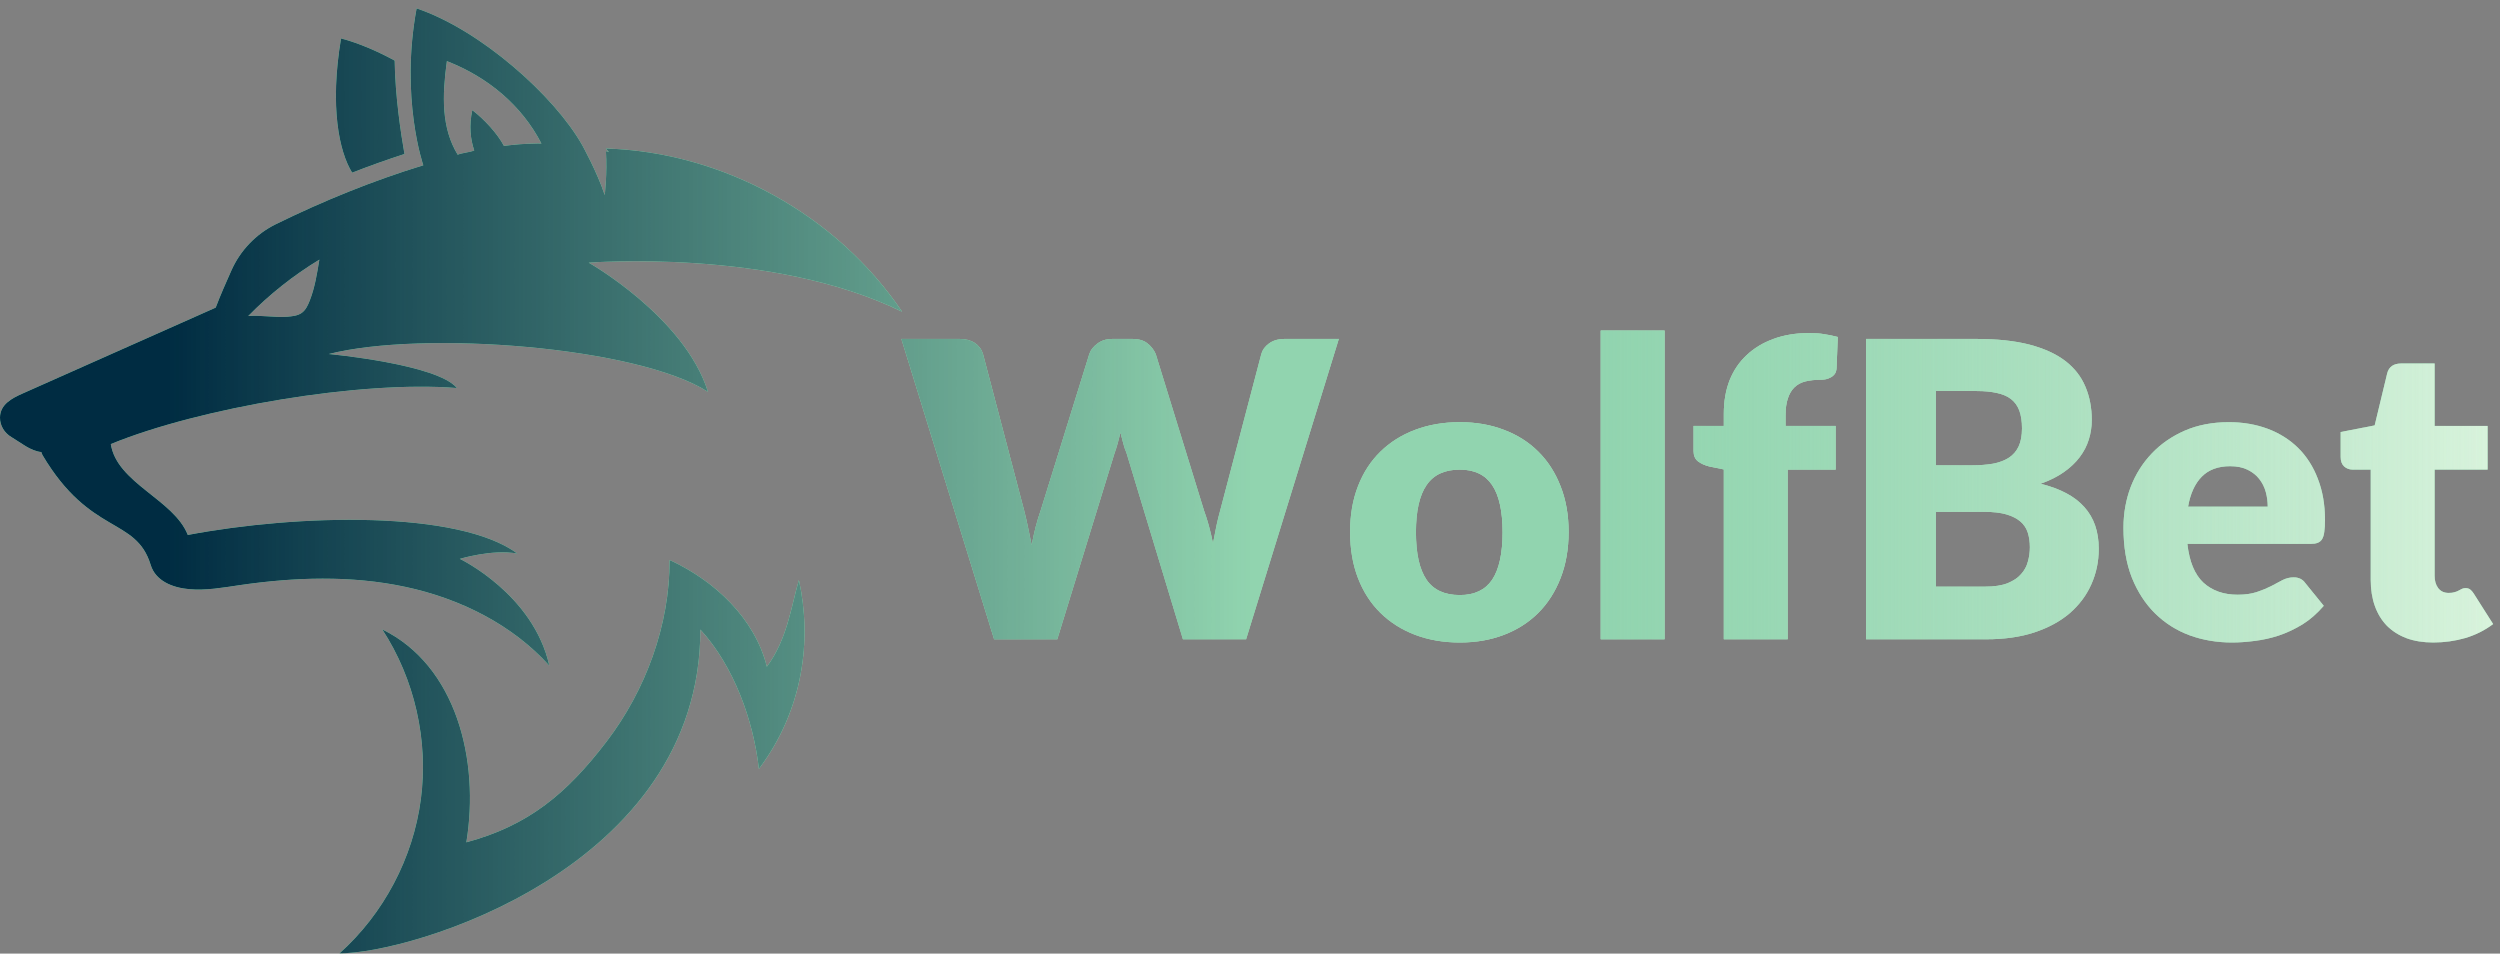 <svg width="291" height="111" viewBox="0 0 291 111" fill="none" xmlns="http://www.w3.org/2000/svg">
<rect x="0" y="0" width="291" height="111" fill="#808080" stroke="none"/>
<path d="M47.078 17.922C45.057 18.579 43.031 19.303 40.99 20.094C39.5 17.688 38.354 12.506 39.698 4.475C41.719 5.011 43.844 5.917 45.938 7.053C45.995 11.188 46.667 15.574 47.078 17.922Z" fill="#91D4AF"/>
<path d="M47.078 17.922C45.057 18.579 43.031 19.303 40.99 20.094C39.5 17.688 38.354 12.506 39.698 4.475C41.719 5.011 43.844 5.917 45.938 7.053C45.995 11.188 46.667 15.574 47.078 17.922Z" fill="url(#paint0_linear_1007_12147)"/>
<path d="M47.078 17.922C45.057 18.579 43.031 19.303 40.99 20.094C39.5 17.688 38.354 12.506 39.698 4.475C41.719 5.011 43.844 5.917 45.938 7.053C45.995 11.188 46.667 15.574 47.078 17.922Z" fill="url(#paint1_linear_1007_12147)"/>
<path d="M47.078 17.922C45.057 18.579 43.031 19.303 40.99 20.094C39.5 17.688 38.354 12.506 39.698 4.475C41.719 5.011 43.844 5.917 45.938 7.053C45.995 11.188 46.667 15.574 47.078 17.922Z" fill="url(#paint2_linear_1007_12147)"/>
<path d="M44.505 73.272C48.271 79.048 49.891 86.193 48.99 93.032C48.089 99.871 44.672 106.35 39.537 110.959C47.552 111.053 81.521 101.193 81.521 73.272C85.396 77.496 87.693 83.792 88.339 89.49C93.484 82.652 94.537 74.485 92.99 67.522C92.063 70.761 91.625 74.428 89.261 77.61C87.859 71.996 83.209 67.605 77.943 65.188C77.969 72.73 75.172 80.35 70.594 86.339C66.011 92.329 61.568 96.089 54.281 98.048C55.854 88.496 53.104 77.475 44.505 73.272Z" fill="#91D4AF"/>
<path d="M44.505 73.272C48.271 79.048 49.891 86.193 48.99 93.032C48.089 99.871 44.672 106.35 39.537 110.959C47.552 111.053 81.521 101.193 81.521 73.272C85.396 77.496 87.693 83.792 88.339 89.49C93.484 82.652 94.537 74.485 92.99 67.522C92.063 70.761 91.625 74.428 89.261 77.61C87.859 71.996 83.209 67.605 77.943 65.188C77.969 72.73 75.172 80.35 70.594 86.339C66.011 92.329 61.568 96.089 54.281 98.048C55.854 88.496 53.104 77.475 44.505 73.272Z" fill="url(#paint3_linear_1007_12147)"/>
<path d="M44.505 73.272C48.271 79.048 49.891 86.193 48.99 93.032C48.089 99.871 44.672 106.35 39.537 110.959C47.552 111.053 81.521 101.193 81.521 73.272C85.396 77.496 87.693 83.792 88.339 89.49C93.484 82.652 94.537 74.485 92.99 67.522C92.063 70.761 91.625 74.428 89.261 77.61C87.859 71.996 83.209 67.605 77.943 65.188C77.969 72.73 75.172 80.35 70.594 86.339C66.011 92.329 61.568 96.089 54.281 98.048C55.854 88.496 53.104 77.475 44.505 73.272Z" fill="url(#paint4_linear_1007_12147)"/>
<path d="M44.505 73.272C48.271 79.048 49.891 86.193 48.99 93.032C48.089 99.871 44.672 106.35 39.537 110.959C47.552 111.053 81.521 101.193 81.521 73.272C85.396 77.496 87.693 83.792 88.339 89.49C93.484 82.652 94.537 74.485 92.99 67.522C92.063 70.761 91.625 74.428 89.261 77.61C87.859 71.996 83.209 67.605 77.943 65.188C77.969 72.73 75.172 80.35 70.594 86.339C66.011 92.329 61.568 96.089 54.281 98.048C55.854 88.496 53.104 77.475 44.505 73.272Z" fill="url(#paint5_linear_1007_12147)"/>
<path d="M62.203 16.714C61.141 16.725 59.948 16.818 58.656 16.985C57.875 15.501 56.307 13.844 54.974 12.824C54.589 14.673 54.755 16.178 55.203 17.516C54.651 17.745 53.823 17.782 53.271 18.011C51.37 14.881 51.458 11.178 52.016 7.11C56.818 8.99 60.734 12.266 63.026 16.709C62.745 16.699 62.474 16.699 62.203 16.714ZM36.062 34.975C35.849 35.516 35.599 36.079 35.13 36.417C34.661 36.751 34.062 36.813 33.49 36.865C32.089 36.99 30.292 36.662 28.891 36.787C31.365 34.261 34.156 32.048 37.177 30.219C36.901 31.865 36.667 33.417 36.062 34.975ZM105 36.282C97.385 24.99 84.141 17.693 70.521 17.287C70.641 17.428 70.766 17.563 70.891 17.704C70.771 17.667 70.651 17.631 70.531 17.594C70.703 20.146 70.391 22.714 70.391 22.714C69.526 20.053 67.76 16.881 67.76 16.881C64.568 11.209 55.948 3.485 48.495 0.98C46.557 11.391 49.276 19.24 49.276 19.24C43.386 21.042 37.646 23.381 32.109 26.1C29.797 27.24 27.964 29.157 26.922 31.516C26.292 32.938 25.656 34.36 25.109 35.808C17.62 39.141 10.13 42.469 2.641 45.803C1.401 46.355 0.01 47.063 3.79691e-05 48.615C-0.005 49.553 0.526 50.402 1.333 50.876C2.427 51.522 3.531 52.485 4.813 52.62C4.859 52.745 4.891 52.876 4.958 52.985C10.531 62.365 15.823 60.136 17.542 65.751C18.109 67.621 20.078 68.407 22.026 68.579C23.974 68.751 25.927 68.402 27.859 68.115C34.266 67.178 40.849 66.954 47.177 68.308C53.511 69.657 59.599 72.673 63.938 77.475C62.068 69.136 53.521 65.053 53.521 65.053C53.521 65.053 57.281 63.897 60.214 64.433C53.37 59.397 34.776 59.824 21.859 62.272C20.234 58.141 13.594 56.24 12.896 51.688C23.229 47.443 42.047 44.261 53.182 45.167C50.917 42.386 38.261 41.209 38.261 41.209C49.219 38.423 74.167 40.344 82.401 45.6C79.677 36.891 68.521 30.574 68.521 30.574C68.521 30.574 89.922 28.865 105 36.282Z" fill="#91D4AF"/>
<path d="M62.203 16.714C61.141 16.725 59.948 16.818 58.656 16.985C57.875 15.501 56.307 13.844 54.974 12.824C54.589 14.673 54.755 16.178 55.203 17.516C54.651 17.745 53.823 17.782 53.271 18.011C51.37 14.881 51.458 11.178 52.016 7.11C56.818 8.99 60.734 12.266 63.026 16.709C62.745 16.699 62.474 16.699 62.203 16.714ZM36.062 34.975C35.849 35.516 35.599 36.079 35.13 36.417C34.661 36.751 34.062 36.813 33.49 36.865C32.089 36.99 30.292 36.662 28.891 36.787C31.365 34.261 34.156 32.048 37.177 30.219C36.901 31.865 36.667 33.417 36.062 34.975ZM105 36.282C97.385 24.99 84.141 17.693 70.521 17.287C70.641 17.428 70.766 17.563 70.891 17.704C70.771 17.667 70.651 17.631 70.531 17.594C70.703 20.146 70.391 22.714 70.391 22.714C69.526 20.053 67.76 16.881 67.76 16.881C64.568 11.209 55.948 3.485 48.495 0.98C46.557 11.391 49.276 19.24 49.276 19.24C43.386 21.042 37.646 23.381 32.109 26.1C29.797 27.24 27.964 29.157 26.922 31.516C26.292 32.938 25.656 34.36 25.109 35.808C17.62 39.141 10.13 42.469 2.641 45.803C1.401 46.355 0.01 47.063 3.79691e-05 48.615C-0.005 49.553 0.526 50.402 1.333 50.876C2.427 51.522 3.531 52.485 4.813 52.62C4.859 52.745 4.891 52.876 4.958 52.985C10.531 62.365 15.823 60.136 17.542 65.751C18.109 67.621 20.078 68.407 22.026 68.579C23.974 68.751 25.927 68.402 27.859 68.115C34.266 67.178 40.849 66.954 47.177 68.308C53.511 69.657 59.599 72.673 63.938 77.475C62.068 69.136 53.521 65.053 53.521 65.053C53.521 65.053 57.281 63.897 60.214 64.433C53.37 59.397 34.776 59.824 21.859 62.272C20.234 58.141 13.594 56.24 12.896 51.688C23.229 47.443 42.047 44.261 53.182 45.167C50.917 42.386 38.261 41.209 38.261 41.209C49.219 38.423 74.167 40.344 82.401 45.6C79.677 36.891 68.521 30.574 68.521 30.574C68.521 30.574 89.922 28.865 105 36.282Z" fill="url(#paint6_linear_1007_12147)"/>
<path d="M62.203 16.714C61.141 16.725 59.948 16.818 58.656 16.985C57.875 15.501 56.307 13.844 54.974 12.824C54.589 14.673 54.755 16.178 55.203 17.516C54.651 17.745 53.823 17.782 53.271 18.011C51.37 14.881 51.458 11.178 52.016 7.11C56.818 8.99 60.734 12.266 63.026 16.709C62.745 16.699 62.474 16.699 62.203 16.714ZM36.062 34.975C35.849 35.516 35.599 36.079 35.13 36.417C34.661 36.751 34.062 36.813 33.49 36.865C32.089 36.99 30.292 36.662 28.891 36.787C31.365 34.261 34.156 32.048 37.177 30.219C36.901 31.865 36.667 33.417 36.062 34.975ZM105 36.282C97.385 24.99 84.141 17.693 70.521 17.287C70.641 17.428 70.766 17.563 70.891 17.704C70.771 17.667 70.651 17.631 70.531 17.594C70.703 20.146 70.391 22.714 70.391 22.714C69.526 20.053 67.76 16.881 67.76 16.881C64.568 11.209 55.948 3.485 48.495 0.98C46.557 11.391 49.276 19.24 49.276 19.24C43.386 21.042 37.646 23.381 32.109 26.1C29.797 27.24 27.964 29.157 26.922 31.516C26.292 32.938 25.656 34.36 25.109 35.808C17.62 39.141 10.13 42.469 2.641 45.803C1.401 46.355 0.01 47.063 3.79691e-05 48.615C-0.005 49.553 0.526 50.402 1.333 50.876C2.427 51.522 3.531 52.485 4.813 52.62C4.859 52.745 4.891 52.876 4.958 52.985C10.531 62.365 15.823 60.136 17.542 65.751C18.109 67.621 20.078 68.407 22.026 68.579C23.974 68.751 25.927 68.402 27.859 68.115C34.266 67.178 40.849 66.954 47.177 68.308C53.511 69.657 59.599 72.673 63.938 77.475C62.068 69.136 53.521 65.053 53.521 65.053C53.521 65.053 57.281 63.897 60.214 64.433C53.37 59.397 34.776 59.824 21.859 62.272C20.234 58.141 13.594 56.24 12.896 51.688C23.229 47.443 42.047 44.261 53.182 45.167C50.917 42.386 38.261 41.209 38.261 41.209C49.219 38.423 74.167 40.344 82.401 45.6C79.677 36.891 68.521 30.574 68.521 30.574C68.521 30.574 89.922 28.865 105 36.282Z" fill="url(#paint7_linear_1007_12147)"/>
<path d="M62.203 16.714C61.141 16.725 59.948 16.818 58.656 16.985C57.875 15.501 56.307 13.844 54.974 12.824C54.589 14.673 54.755 16.178 55.203 17.516C54.651 17.745 53.823 17.782 53.271 18.011C51.37 14.881 51.458 11.178 52.016 7.11C56.818 8.99 60.734 12.266 63.026 16.709C62.745 16.699 62.474 16.699 62.203 16.714ZM36.062 34.975C35.849 35.516 35.599 36.079 35.13 36.417C34.661 36.751 34.062 36.813 33.49 36.865C32.089 36.99 30.292 36.662 28.891 36.787C31.365 34.261 34.156 32.048 37.177 30.219C36.901 31.865 36.667 33.417 36.062 34.975ZM105 36.282C97.385 24.99 84.141 17.693 70.521 17.287C70.641 17.428 70.766 17.563 70.891 17.704C70.771 17.667 70.651 17.631 70.531 17.594C70.703 20.146 70.391 22.714 70.391 22.714C69.526 20.053 67.76 16.881 67.76 16.881C64.568 11.209 55.948 3.485 48.495 0.98C46.557 11.391 49.276 19.24 49.276 19.24C43.386 21.042 37.646 23.381 32.109 26.1C29.797 27.24 27.964 29.157 26.922 31.516C26.292 32.938 25.656 34.36 25.109 35.808C17.62 39.141 10.13 42.469 2.641 45.803C1.401 46.355 0.01 47.063 3.79691e-05 48.615C-0.005 49.553 0.526 50.402 1.333 50.876C2.427 51.522 3.531 52.485 4.813 52.62C4.859 52.745 4.891 52.876 4.958 52.985C10.531 62.365 15.823 60.136 17.542 65.751C18.109 67.621 20.078 68.407 22.026 68.579C23.974 68.751 25.927 68.402 27.859 68.115C34.266 67.178 40.849 66.954 47.177 68.308C53.511 69.657 59.599 72.673 63.938 77.475C62.068 69.136 53.521 65.053 53.521 65.053C53.521 65.053 57.281 63.897 60.214 64.433C53.37 59.397 34.776 59.824 21.859 62.272C20.234 58.141 13.594 56.24 12.896 51.688C23.229 47.443 42.047 44.261 53.182 45.167C50.917 42.386 38.261 41.209 38.261 41.209C49.219 38.423 74.167 40.344 82.401 45.6C79.677 36.891 68.521 30.574 68.521 30.574C68.521 30.574 89.922 28.865 105 36.282Z" fill="url(#paint8_linear_1007_12147)"/>
<path d="M155.838 39.454L145.046 74.412H137.692L131.13 52.745C130.989 52.412 130.864 52.047 130.755 51.641C130.64 51.225 130.531 50.797 130.421 50.35C130.307 50.797 130.197 51.225 130.088 51.641C129.973 52.047 129.859 52.412 129.734 52.745L123.067 74.412H115.713L104.921 39.454H111.734C112.427 39.454 113.01 39.615 113.484 39.933C113.953 40.256 114.265 40.678 114.421 41.204L119.213 59.433C119.364 60.016 119.51 60.652 119.651 61.329C119.786 62.011 119.932 62.719 120.088 63.454C120.364 61.943 120.713 60.6 121.13 59.433L126.796 41.204C126.947 40.745 127.26 40.344 127.734 39.995C128.203 39.636 128.776 39.454 129.442 39.454H131.838C132.546 39.454 133.114 39.62 133.546 39.954C133.973 40.277 134.302 40.693 134.526 41.204L140.151 59.433C140.567 60.558 140.911 61.829 141.192 63.245C141.328 62.527 141.463 61.85 141.588 61.225C141.723 60.589 141.869 59.99 142.026 59.433L146.817 41.204C146.942 40.735 147.239 40.324 147.713 39.975C148.197 39.631 148.781 39.454 149.463 39.454H155.838Z" fill="#91D4AF"/>
<path d="M155.838 39.454L145.046 74.412H137.692L131.13 52.745C130.989 52.412 130.864 52.047 130.755 51.641C130.64 51.225 130.531 50.797 130.421 50.35C130.307 50.797 130.197 51.225 130.088 51.641C129.973 52.047 129.859 52.412 129.734 52.745L123.067 74.412H115.713L104.921 39.454H111.734C112.427 39.454 113.01 39.615 113.484 39.933C113.953 40.256 114.265 40.678 114.421 41.204L119.213 59.433C119.364 60.016 119.51 60.652 119.651 61.329C119.786 62.011 119.932 62.719 120.088 63.454C120.364 61.943 120.713 60.6 121.13 59.433L126.796 41.204C126.947 40.745 127.26 40.344 127.734 39.995C128.203 39.636 128.776 39.454 129.442 39.454H131.838C132.546 39.454 133.114 39.62 133.546 39.954C133.973 40.277 134.302 40.693 134.526 41.204L140.151 59.433C140.567 60.558 140.911 61.829 141.192 63.245C141.328 62.527 141.463 61.85 141.588 61.225C141.723 60.589 141.869 59.99 142.026 59.433L146.817 41.204C146.942 40.735 147.239 40.324 147.713 39.975C148.197 39.631 148.781 39.454 149.463 39.454H155.838Z" fill="url(#paint9_linear_1007_12147)"/>
<path d="M155.838 39.454L145.046 74.412H137.692L131.13 52.745C130.989 52.412 130.864 52.047 130.755 51.641C130.64 51.225 130.531 50.797 130.421 50.35C130.307 50.797 130.197 51.225 130.088 51.641C129.973 52.047 129.859 52.412 129.734 52.745L123.067 74.412H115.713L104.921 39.454H111.734C112.427 39.454 113.01 39.615 113.484 39.933C113.953 40.256 114.265 40.678 114.421 41.204L119.213 59.433C119.364 60.016 119.51 60.652 119.651 61.329C119.786 62.011 119.932 62.719 120.088 63.454C120.364 61.943 120.713 60.6 121.13 59.433L126.796 41.204C126.947 40.745 127.26 40.344 127.734 39.995C128.203 39.636 128.776 39.454 129.442 39.454H131.838C132.546 39.454 133.114 39.62 133.546 39.954C133.973 40.277 134.302 40.693 134.526 41.204L140.151 59.433C140.567 60.558 140.911 61.829 141.192 63.245C141.328 62.527 141.463 61.85 141.588 61.225C141.723 60.589 141.869 59.99 142.026 59.433L146.817 41.204C146.942 40.735 147.239 40.324 147.713 39.975C148.197 39.631 148.781 39.454 149.463 39.454H155.838Z" fill="url(#paint10_linear_1007_12147)"/>
<path d="M155.838 39.454L145.046 74.412H137.692L131.13 52.745C130.989 52.412 130.864 52.047 130.755 51.641C130.64 51.225 130.531 50.797 130.421 50.35C130.307 50.797 130.197 51.225 130.088 51.641C129.973 52.047 129.859 52.412 129.734 52.745L123.067 74.412H115.713L104.921 39.454H111.734C112.427 39.454 113.01 39.615 113.484 39.933C113.953 40.256 114.265 40.678 114.421 41.204L119.213 59.433C119.364 60.016 119.51 60.652 119.651 61.329C119.786 62.011 119.932 62.719 120.088 63.454C120.364 61.943 120.713 60.6 121.13 59.433L126.796 41.204C126.947 40.745 127.26 40.344 127.734 39.995C128.203 39.636 128.776 39.454 129.442 39.454H131.838C132.546 39.454 133.114 39.62 133.546 39.954C133.973 40.277 134.302 40.693 134.526 41.204L140.151 59.433C140.567 60.558 140.911 61.829 141.192 63.245C141.328 62.527 141.463 61.85 141.588 61.225C141.723 60.589 141.869 59.99 142.026 59.433L146.817 41.204C146.942 40.735 147.239 40.324 147.713 39.975C148.197 39.631 148.781 39.454 149.463 39.454H155.838Z" fill="url(#paint11_linear_1007_12147)"/>
<path d="M169.921 49.141C171.806 49.141 173.525 49.443 175.067 50.037C176.619 50.62 177.952 51.469 179.067 52.579C180.176 53.678 181.035 55.016 181.65 56.6C182.275 58.172 182.587 59.943 182.587 61.912C182.587 63.902 182.275 65.693 181.65 67.287C181.035 68.87 180.176 70.219 179.067 71.329C177.952 72.443 176.619 73.297 175.067 73.891C173.525 74.485 171.806 74.787 169.921 74.787C168.014 74.787 166.28 74.485 164.712 73.891C163.155 73.297 161.806 72.443 160.671 71.329C159.546 70.219 158.676 68.87 158.067 67.287C157.452 65.693 157.15 63.902 157.15 61.912C157.15 59.943 157.452 58.172 158.067 56.6C158.676 55.016 159.546 53.678 160.671 52.579C161.806 51.469 163.155 50.62 164.712 50.037C166.28 49.443 168.014 49.141 169.921 49.141ZM169.921 69.266C171.629 69.266 172.884 68.672 173.692 67.475C174.494 66.266 174.9 64.428 174.9 61.954C174.9 59.495 174.494 57.672 173.692 56.475C172.884 55.266 171.629 54.662 169.921 54.662C168.155 54.662 166.863 55.266 166.046 56.475C165.223 57.672 164.817 59.495 164.817 61.954C164.817 64.428 165.223 66.266 166.046 67.475C166.863 68.672 168.155 69.266 169.921 69.266Z" fill="#91D4AF"/>
<path d="M169.921 49.141C171.806 49.141 173.525 49.443 175.067 50.037C176.619 50.62 177.952 51.469 179.067 52.579C180.176 53.678 181.035 55.016 181.65 56.6C182.275 58.172 182.587 59.943 182.587 61.912C182.587 63.902 182.275 65.693 181.65 67.287C181.035 68.87 180.176 70.219 179.067 71.329C177.952 72.443 176.619 73.297 175.067 73.891C173.525 74.485 171.806 74.787 169.921 74.787C168.014 74.787 166.28 74.485 164.712 73.891C163.155 73.297 161.806 72.443 160.671 71.329C159.546 70.219 158.676 68.87 158.067 67.287C157.452 65.693 157.15 63.902 157.15 61.912C157.15 59.943 157.452 58.172 158.067 56.6C158.676 55.016 159.546 53.678 160.671 52.579C161.806 51.469 163.155 50.62 164.712 50.037C166.28 49.443 168.014 49.141 169.921 49.141ZM169.921 69.266C171.629 69.266 172.884 68.672 173.692 67.475C174.494 66.266 174.9 64.428 174.9 61.954C174.9 59.495 174.494 57.672 173.692 56.475C172.884 55.266 171.629 54.662 169.921 54.662C168.155 54.662 166.863 55.266 166.046 56.475C165.223 57.672 164.817 59.495 164.817 61.954C164.817 64.428 165.223 66.266 166.046 67.475C166.863 68.672 168.155 69.266 169.921 69.266Z" fill="url(#paint12_linear_1007_12147)"/>
<path d="M169.921 49.141C171.806 49.141 173.525 49.443 175.067 50.037C176.619 50.62 177.952 51.469 179.067 52.579C180.176 53.678 181.035 55.016 181.65 56.6C182.275 58.172 182.587 59.943 182.587 61.912C182.587 63.902 182.275 65.693 181.65 67.287C181.035 68.87 180.176 70.219 179.067 71.329C177.952 72.443 176.619 73.297 175.067 73.891C173.525 74.485 171.806 74.787 169.921 74.787C168.014 74.787 166.28 74.485 164.712 73.891C163.155 73.297 161.806 72.443 160.671 71.329C159.546 70.219 158.676 68.87 158.067 67.287C157.452 65.693 157.15 63.902 157.15 61.912C157.15 59.943 157.452 58.172 158.067 56.6C158.676 55.016 159.546 53.678 160.671 52.579C161.806 51.469 163.155 50.62 164.712 50.037C166.28 49.443 168.014 49.141 169.921 49.141ZM169.921 69.266C171.629 69.266 172.884 68.672 173.692 67.475C174.494 66.266 174.9 64.428 174.9 61.954C174.9 59.495 174.494 57.672 173.692 56.475C172.884 55.266 171.629 54.662 169.921 54.662C168.155 54.662 166.863 55.266 166.046 56.475C165.223 57.672 164.817 59.495 164.817 61.954C164.817 64.428 165.223 66.266 166.046 67.475C166.863 68.672 168.155 69.266 169.921 69.266Z" fill="url(#paint13_linear_1007_12147)"/>
<path d="M169.921 49.141C171.806 49.141 173.525 49.443 175.067 50.037C176.619 50.62 177.952 51.469 179.067 52.579C180.176 53.678 181.035 55.016 181.65 56.6C182.275 58.172 182.587 59.943 182.587 61.912C182.587 63.902 182.275 65.693 181.65 67.287C181.035 68.87 180.176 70.219 179.067 71.329C177.952 72.443 176.619 73.297 175.067 73.891C173.525 74.485 171.806 74.787 169.921 74.787C168.014 74.787 166.28 74.485 164.712 73.891C163.155 73.297 161.806 72.443 160.671 71.329C159.546 70.219 158.676 68.87 158.067 67.287C157.452 65.693 157.15 63.902 157.15 61.912C157.15 59.943 157.452 58.172 158.067 56.6C158.676 55.016 159.546 53.678 160.671 52.579C161.806 51.469 163.155 50.62 164.712 50.037C166.28 49.443 168.014 49.141 169.921 49.141ZM169.921 69.266C171.629 69.266 172.884 68.672 173.692 67.475C174.494 66.266 174.9 64.428 174.9 61.954C174.9 59.495 174.494 57.672 173.692 56.475C172.884 55.266 171.629 54.662 169.921 54.662C168.155 54.662 166.863 55.266 166.046 56.475C165.223 57.672 164.817 59.495 164.817 61.954C164.817 64.428 165.223 66.266 166.046 67.475C166.863 68.672 168.155 69.266 169.921 69.266Z" fill="url(#paint14_linear_1007_12147)"/>
<path d="M193.758 38.475V74.412H186.321V38.475H193.758Z" fill="#91D4AF"/>
<path d="M193.758 38.475V74.412H186.321V38.475H193.758Z" fill="url(#paint15_linear_1007_12147)"/>
<path d="M193.758 38.475V74.412H186.321V38.475H193.758Z" fill="url(#paint16_linear_1007_12147)"/>
<path d="M193.758 38.475V74.412H186.321V38.475H193.758Z" fill="url(#paint17_linear_1007_12147)"/>
<path d="M200.651 74.412V54.641L199.005 54.308C198.448 54.172 197.994 53.969 197.651 53.704C197.302 53.428 197.13 53.027 197.13 52.495V49.579H200.651V48.162C200.651 46.735 200.869 45.443 201.317 44.287C201.776 43.136 202.432 42.157 203.297 41.35C204.156 40.532 205.198 39.902 206.422 39.454C207.656 38.995 209.057 38.766 210.63 38.766C211.239 38.766 211.797 38.808 212.297 38.891C212.807 38.964 213.349 39.074 213.922 39.225L213.776 42.85C213.76 43.115 213.698 43.329 213.588 43.495C213.474 43.662 213.323 43.803 213.13 43.912C212.948 44.011 212.755 44.089 212.547 44.141C212.338 44.183 212.13 44.204 211.922 44.204C211.265 44.204 210.682 44.266 210.172 44.391C209.656 44.516 209.224 44.745 208.88 45.079C208.547 45.402 208.286 45.829 208.109 46.37C207.927 46.902 207.838 47.574 207.838 48.391V49.579H213.672V54.662H208.088V74.412H200.651Z" fill="#91D4AF"/>
<path d="M200.651 74.412V54.641L199.005 54.308C198.448 54.172 197.994 53.969 197.651 53.704C197.302 53.428 197.13 53.027 197.13 52.495V49.579H200.651V48.162C200.651 46.735 200.869 45.443 201.317 44.287C201.776 43.136 202.432 42.157 203.297 41.35C204.156 40.532 205.198 39.902 206.422 39.454C207.656 38.995 209.057 38.766 210.63 38.766C211.239 38.766 211.797 38.808 212.297 38.891C212.807 38.964 213.349 39.074 213.922 39.225L213.776 42.85C213.76 43.115 213.698 43.329 213.588 43.495C213.474 43.662 213.323 43.803 213.13 43.912C212.948 44.011 212.755 44.089 212.547 44.141C212.338 44.183 212.13 44.204 211.922 44.204C211.265 44.204 210.682 44.266 210.172 44.391C209.656 44.516 209.224 44.745 208.88 45.079C208.547 45.402 208.286 45.829 208.109 46.37C207.927 46.902 207.838 47.574 207.838 48.391V49.579H213.672V54.662H208.088V74.412H200.651Z" fill="url(#paint18_linear_1007_12147)"/>
<path d="M200.651 74.412V54.641L199.005 54.308C198.448 54.172 197.994 53.969 197.651 53.704C197.302 53.428 197.13 53.027 197.13 52.495V49.579H200.651V48.162C200.651 46.735 200.869 45.443 201.317 44.287C201.776 43.136 202.432 42.157 203.297 41.35C204.156 40.532 205.198 39.902 206.422 39.454C207.656 38.995 209.057 38.766 210.63 38.766C211.239 38.766 211.797 38.808 212.297 38.891C212.807 38.964 213.349 39.074 213.922 39.225L213.776 42.85C213.76 43.115 213.698 43.329 213.588 43.495C213.474 43.662 213.323 43.803 213.13 43.912C212.948 44.011 212.755 44.089 212.547 44.141C212.338 44.183 212.13 44.204 211.922 44.204C211.265 44.204 210.682 44.266 210.172 44.391C209.656 44.516 209.224 44.745 208.88 45.079C208.547 45.402 208.286 45.829 208.109 46.37C207.927 46.902 207.838 47.574 207.838 48.391V49.579H213.672V54.662H208.088V74.412H200.651Z" fill="url(#paint19_linear_1007_12147)"/>
<path d="M200.651 74.412V54.641L199.005 54.308C198.448 54.172 197.994 53.969 197.651 53.704C197.302 53.428 197.13 53.027 197.13 52.495V49.579H200.651V48.162C200.651 46.735 200.869 45.443 201.317 44.287C201.776 43.136 202.432 42.157 203.297 41.35C204.156 40.532 205.198 39.902 206.422 39.454C207.656 38.995 209.057 38.766 210.63 38.766C211.239 38.766 211.797 38.808 212.297 38.891C212.807 38.964 213.349 39.074 213.922 39.225L213.776 42.85C213.76 43.115 213.698 43.329 213.588 43.495C213.474 43.662 213.323 43.803 213.13 43.912C212.948 44.011 212.755 44.089 212.547 44.141C212.338 44.183 212.13 44.204 211.922 44.204C211.265 44.204 210.682 44.266 210.172 44.391C209.656 44.516 209.224 44.745 208.88 45.079C208.547 45.402 208.286 45.829 208.109 46.37C207.927 46.902 207.838 47.574 207.838 48.391V49.579H213.672V54.662H208.088V74.412H200.651Z" fill="url(#paint20_linear_1007_12147)"/>
<path d="M231.046 68.287C232.114 68.287 232.989 68.157 233.671 67.891C234.349 67.615 234.88 67.261 235.255 66.829C235.64 66.402 235.906 65.912 236.046 65.37C236.198 64.829 236.276 64.277 236.276 63.704C236.276 63.068 236.192 62.49 236.026 61.975C235.859 61.464 235.567 61.032 235.151 60.683C234.744 60.339 234.203 60.068 233.526 59.87C232.859 59.678 232.015 59.579 231.005 59.579H225.338V68.287H231.046ZM225.338 45.516V54.162H229.567C230.453 54.162 231.26 54.1 231.984 53.975C232.703 53.839 233.317 53.61 233.817 53.287C234.317 52.969 234.698 52.532 234.963 51.975C235.224 51.422 235.359 50.719 235.359 49.87C235.359 49.037 235.255 48.344 235.046 47.787C234.838 47.235 234.515 46.787 234.088 46.454C233.656 46.12 233.109 45.886 232.442 45.745C231.786 45.594 231.005 45.516 230.088 45.516H225.338ZM230.088 39.454C232.505 39.454 234.557 39.678 236.255 40.12C237.948 40.568 239.328 41.199 240.401 42.016C241.468 42.839 242.244 43.829 242.734 44.995C243.234 46.162 243.484 47.464 243.484 48.891C243.484 49.683 243.364 50.449 243.13 51.183C242.906 51.907 242.552 52.589 242.067 53.225C241.593 53.85 240.984 54.428 240.234 54.954C239.484 55.485 238.578 55.933 237.526 56.308C239.828 56.881 241.531 57.787 242.63 59.037C243.739 60.277 244.296 61.886 244.296 63.87C244.296 65.36 244.005 66.745 243.421 68.037C242.849 69.318 242.01 70.433 240.901 71.391C239.786 72.339 238.411 73.079 236.776 73.62C235.151 74.152 233.286 74.412 231.192 74.412H217.213V39.454H230.088Z" fill="#91D4AF"/>
<path d="M231.046 68.287C232.114 68.287 232.989 68.157 233.671 67.891C234.349 67.615 234.88 67.261 235.255 66.829C235.64 66.402 235.906 65.912 236.046 65.37C236.198 64.829 236.276 64.277 236.276 63.704C236.276 63.068 236.192 62.49 236.026 61.975C235.859 61.464 235.567 61.032 235.151 60.683C234.744 60.339 234.203 60.068 233.526 59.87C232.859 59.678 232.015 59.579 231.005 59.579H225.338V68.287H231.046ZM225.338 45.516V54.162H229.567C230.453 54.162 231.26 54.1 231.984 53.975C232.703 53.839 233.317 53.61 233.817 53.287C234.317 52.969 234.698 52.532 234.963 51.975C235.224 51.422 235.359 50.719 235.359 49.87C235.359 49.037 235.255 48.344 235.046 47.787C234.838 47.235 234.515 46.787 234.088 46.454C233.656 46.12 233.109 45.886 232.442 45.745C231.786 45.594 231.005 45.516 230.088 45.516H225.338ZM230.088 39.454C232.505 39.454 234.557 39.678 236.255 40.12C237.948 40.568 239.328 41.199 240.401 42.016C241.468 42.839 242.244 43.829 242.734 44.995C243.234 46.162 243.484 47.464 243.484 48.891C243.484 49.683 243.364 50.449 243.13 51.183C242.906 51.907 242.552 52.589 242.067 53.225C241.593 53.85 240.984 54.428 240.234 54.954C239.484 55.485 238.578 55.933 237.526 56.308C239.828 56.881 241.531 57.787 242.63 59.037C243.739 60.277 244.296 61.886 244.296 63.87C244.296 65.36 244.005 66.745 243.421 68.037C242.849 69.318 242.01 70.433 240.901 71.391C239.786 72.339 238.411 73.079 236.776 73.62C235.151 74.152 233.286 74.412 231.192 74.412H217.213V39.454H230.088Z" fill="url(#paint21_linear_1007_12147)"/>
<path d="M231.046 68.287C232.114 68.287 232.989 68.157 233.671 67.891C234.349 67.615 234.88 67.261 235.255 66.829C235.64 66.402 235.906 65.912 236.046 65.37C236.198 64.829 236.276 64.277 236.276 63.704C236.276 63.068 236.192 62.49 236.026 61.975C235.859 61.464 235.567 61.032 235.151 60.683C234.744 60.339 234.203 60.068 233.526 59.87C232.859 59.678 232.015 59.579 231.005 59.579H225.338V68.287H231.046ZM225.338 45.516V54.162H229.567C230.453 54.162 231.26 54.1 231.984 53.975C232.703 53.839 233.317 53.61 233.817 53.287C234.317 52.969 234.698 52.532 234.963 51.975C235.224 51.422 235.359 50.719 235.359 49.87C235.359 49.037 235.255 48.344 235.046 47.787C234.838 47.235 234.515 46.787 234.088 46.454C233.656 46.12 233.109 45.886 232.442 45.745C231.786 45.594 231.005 45.516 230.088 45.516H225.338ZM230.088 39.454C232.505 39.454 234.557 39.678 236.255 40.12C237.948 40.568 239.328 41.199 240.401 42.016C241.468 42.839 242.244 43.829 242.734 44.995C243.234 46.162 243.484 47.464 243.484 48.891C243.484 49.683 243.364 50.449 243.13 51.183C242.906 51.907 242.552 52.589 242.067 53.225C241.593 53.85 240.984 54.428 240.234 54.954C239.484 55.485 238.578 55.933 237.526 56.308C239.828 56.881 241.531 57.787 242.63 59.037C243.739 60.277 244.296 61.886 244.296 63.87C244.296 65.36 244.005 66.745 243.421 68.037C242.849 69.318 242.01 70.433 240.901 71.391C239.786 72.339 238.411 73.079 236.776 73.62C235.151 74.152 233.286 74.412 231.192 74.412H217.213V39.454H230.088Z" fill="url(#paint22_linear_1007_12147)"/>
<path d="M231.046 68.287C232.114 68.287 232.989 68.157 233.671 67.891C234.349 67.615 234.88 67.261 235.255 66.829C235.64 66.402 235.906 65.912 236.046 65.37C236.198 64.829 236.276 64.277 236.276 63.704C236.276 63.068 236.192 62.49 236.026 61.975C235.859 61.464 235.567 61.032 235.151 60.683C234.744 60.339 234.203 60.068 233.526 59.87C232.859 59.678 232.015 59.579 231.005 59.579H225.338V68.287H231.046ZM225.338 45.516V54.162H229.567C230.453 54.162 231.26 54.1 231.984 53.975C232.703 53.839 233.317 53.61 233.817 53.287C234.317 52.969 234.698 52.532 234.963 51.975C235.224 51.422 235.359 50.719 235.359 49.87C235.359 49.037 235.255 48.344 235.046 47.787C234.838 47.235 234.515 46.787 234.088 46.454C233.656 46.12 233.109 45.886 232.442 45.745C231.786 45.594 231.005 45.516 230.088 45.516H225.338ZM230.088 39.454C232.505 39.454 234.557 39.678 236.255 40.12C237.948 40.568 239.328 41.199 240.401 42.016C241.468 42.839 242.244 43.829 242.734 44.995C243.234 46.162 243.484 47.464 243.484 48.891C243.484 49.683 243.364 50.449 243.13 51.183C242.906 51.907 242.552 52.589 242.067 53.225C241.593 53.85 240.984 54.428 240.234 54.954C239.484 55.485 238.578 55.933 237.526 56.308C239.828 56.881 241.531 57.787 242.63 59.037C243.739 60.277 244.296 61.886 244.296 63.87C244.296 65.36 244.005 66.745 243.421 68.037C242.849 69.318 242.01 70.433 240.901 71.391C239.786 72.339 238.411 73.079 236.776 73.62C235.151 74.152 233.286 74.412 231.192 74.412H217.213V39.454H230.088Z" fill="url(#paint23_linear_1007_12147)"/>
<path d="M263.964 58.975C263.964 58.391 263.886 57.824 263.735 57.266C263.578 56.699 263.328 56.199 262.985 55.766C262.651 55.324 262.198 54.964 261.63 54.683C261.073 54.407 260.391 54.266 259.589 54.266C258.183 54.266 257.078 54.678 256.276 55.495C255.485 56.303 254.953 57.464 254.693 58.975H263.964ZM254.61 63.308C254.844 65.381 255.469 66.886 256.485 67.829C257.511 68.761 258.839 69.225 260.464 69.225C261.323 69.225 262.068 69.12 262.693 68.912C263.318 68.704 263.87 68.475 264.36 68.225C264.844 67.964 265.287 67.725 265.693 67.516C266.11 67.308 266.537 67.204 266.985 67.204C267.578 67.204 268.031 67.428 268.339 67.87L270.485 70.516C269.719 71.407 268.891 72.131 268.005 72.683C267.115 73.225 266.198 73.657 265.255 73.975C264.323 74.282 263.391 74.485 262.464 74.6C261.531 74.725 260.641 74.787 259.797 74.787C258.047 74.787 256.406 74.506 254.88 73.954C253.349 73.386 252.011 72.537 250.86 71.412C249.719 70.287 248.818 68.902 248.151 67.245C247.495 65.579 247.172 63.641 247.172 61.433C247.172 59.766 247.448 58.193 248.005 56.704C248.573 55.219 249.391 53.912 250.464 52.787C251.531 51.662 252.818 50.777 254.318 50.12C255.828 49.469 257.537 49.141 259.443 49.141C261.094 49.141 262.599 49.402 263.964 49.912C265.339 50.428 266.516 51.172 267.505 52.141C268.49 53.115 269.255 54.308 269.797 55.725C270.349 57.141 270.63 58.745 270.63 60.537C270.63 61.094 270.599 61.553 270.547 61.912C270.505 62.261 270.422 62.537 270.297 62.745C270.172 62.954 269.995 63.1 269.776 63.183C269.568 63.266 269.297 63.308 268.964 63.308H254.61Z" fill="#91D4AF"/>
<path d="M263.964 58.975C263.964 58.391 263.886 57.824 263.735 57.266C263.578 56.699 263.328 56.199 262.985 55.766C262.651 55.324 262.198 54.964 261.63 54.683C261.073 54.407 260.391 54.266 259.589 54.266C258.183 54.266 257.078 54.678 256.276 55.495C255.485 56.303 254.953 57.464 254.693 58.975H263.964ZM254.61 63.308C254.844 65.381 255.469 66.886 256.485 67.829C257.511 68.761 258.839 69.225 260.464 69.225C261.323 69.225 262.068 69.12 262.693 68.912C263.318 68.704 263.87 68.475 264.36 68.225C264.844 67.964 265.287 67.725 265.693 67.516C266.11 67.308 266.537 67.204 266.985 67.204C267.578 67.204 268.031 67.428 268.339 67.87L270.485 70.516C269.719 71.407 268.891 72.131 268.005 72.683C267.115 73.225 266.198 73.657 265.255 73.975C264.323 74.282 263.391 74.485 262.464 74.6C261.531 74.725 260.641 74.787 259.797 74.787C258.047 74.787 256.406 74.506 254.88 73.954C253.349 73.386 252.011 72.537 250.86 71.412C249.719 70.287 248.818 68.902 248.151 67.245C247.495 65.579 247.172 63.641 247.172 61.433C247.172 59.766 247.448 58.193 248.005 56.704C248.573 55.219 249.391 53.912 250.464 52.787C251.531 51.662 252.818 50.777 254.318 50.12C255.828 49.469 257.537 49.141 259.443 49.141C261.094 49.141 262.599 49.402 263.964 49.912C265.339 50.428 266.516 51.172 267.505 52.141C268.49 53.115 269.255 54.308 269.797 55.725C270.349 57.141 270.63 58.745 270.63 60.537C270.63 61.094 270.599 61.553 270.547 61.912C270.505 62.261 270.422 62.537 270.297 62.745C270.172 62.954 269.995 63.1 269.776 63.183C269.568 63.266 269.297 63.308 268.964 63.308H254.61Z" fill="url(#paint24_linear_1007_12147)"/>
<path d="M263.964 58.975C263.964 58.391 263.886 57.824 263.735 57.266C263.578 56.699 263.328 56.199 262.985 55.766C262.651 55.324 262.198 54.964 261.63 54.683C261.073 54.407 260.391 54.266 259.589 54.266C258.183 54.266 257.078 54.678 256.276 55.495C255.485 56.303 254.953 57.464 254.693 58.975H263.964ZM254.61 63.308C254.844 65.381 255.469 66.886 256.485 67.829C257.511 68.761 258.839 69.225 260.464 69.225C261.323 69.225 262.068 69.12 262.693 68.912C263.318 68.704 263.87 68.475 264.36 68.225C264.844 67.964 265.287 67.725 265.693 67.516C266.11 67.308 266.537 67.204 266.985 67.204C267.578 67.204 268.031 67.428 268.339 67.87L270.485 70.516C269.719 71.407 268.891 72.131 268.005 72.683C267.115 73.225 266.198 73.657 265.255 73.975C264.323 74.282 263.391 74.485 262.464 74.6C261.531 74.725 260.641 74.787 259.797 74.787C258.047 74.787 256.406 74.506 254.88 73.954C253.349 73.386 252.011 72.537 250.86 71.412C249.719 70.287 248.818 68.902 248.151 67.245C247.495 65.579 247.172 63.641 247.172 61.433C247.172 59.766 247.448 58.193 248.005 56.704C248.573 55.219 249.391 53.912 250.464 52.787C251.531 51.662 252.818 50.777 254.318 50.12C255.828 49.469 257.537 49.141 259.443 49.141C261.094 49.141 262.599 49.402 263.964 49.912C265.339 50.428 266.516 51.172 267.505 52.141C268.49 53.115 269.255 54.308 269.797 55.725C270.349 57.141 270.63 58.745 270.63 60.537C270.63 61.094 270.599 61.553 270.547 61.912C270.505 62.261 270.422 62.537 270.297 62.745C270.172 62.954 269.995 63.1 269.776 63.183C269.568 63.266 269.297 63.308 268.964 63.308H254.61Z" fill="url(#paint25_linear_1007_12147)"/>
<path d="M263.964 58.975C263.964 58.391 263.886 57.824 263.735 57.266C263.578 56.699 263.328 56.199 262.985 55.766C262.651 55.324 262.198 54.964 261.63 54.683C261.073 54.407 260.391 54.266 259.589 54.266C258.183 54.266 257.078 54.678 256.276 55.495C255.485 56.303 254.953 57.464 254.693 58.975H263.964ZM254.61 63.308C254.844 65.381 255.469 66.886 256.485 67.829C257.511 68.761 258.839 69.225 260.464 69.225C261.323 69.225 262.068 69.12 262.693 68.912C263.318 68.704 263.87 68.475 264.36 68.225C264.844 67.964 265.287 67.725 265.693 67.516C266.11 67.308 266.537 67.204 266.985 67.204C267.578 67.204 268.031 67.428 268.339 67.87L270.485 70.516C269.719 71.407 268.891 72.131 268.005 72.683C267.115 73.225 266.198 73.657 265.255 73.975C264.323 74.282 263.391 74.485 262.464 74.6C261.531 74.725 260.641 74.787 259.797 74.787C258.047 74.787 256.406 74.506 254.88 73.954C253.349 73.386 252.011 72.537 250.86 71.412C249.719 70.287 248.818 68.902 248.151 67.245C247.495 65.579 247.172 63.641 247.172 61.433C247.172 59.766 247.448 58.193 248.005 56.704C248.573 55.219 249.391 53.912 250.464 52.787C251.531 51.662 252.818 50.777 254.318 50.12C255.828 49.469 257.537 49.141 259.443 49.141C261.094 49.141 262.599 49.402 263.964 49.912C265.339 50.428 266.516 51.172 267.505 52.141C268.49 53.115 269.255 54.308 269.797 55.725C270.349 57.141 270.63 58.745 270.63 60.537C270.63 61.094 270.599 61.553 270.547 61.912C270.505 62.261 270.422 62.537 270.297 62.745C270.172 62.954 269.995 63.1 269.776 63.183C269.568 63.266 269.297 63.308 268.964 63.308H254.61Z" fill="url(#paint26_linear_1007_12147)"/>
<path d="M283.244 74.787C282.062 74.787 281.02 74.62 280.119 74.287C279.213 73.943 278.452 73.454 277.827 72.829C277.213 72.193 276.749 71.428 276.432 70.537C276.109 69.636 275.952 68.631 275.952 67.516V54.662H273.848C273.458 54.662 273.124 54.537 272.848 54.287C272.583 54.037 272.452 53.678 272.452 53.204V50.287L276.411 49.516L277.869 43.454C278.062 42.693 278.609 42.308 279.515 42.308H283.39V49.579H289.557V54.662H283.39V67.016C283.39 67.6 283.525 68.079 283.807 68.454C284.098 68.829 284.504 69.016 285.036 69.016C285.296 69.016 285.52 68.99 285.702 68.933C285.895 68.881 286.057 68.818 286.182 68.745C286.317 68.662 286.452 68.594 286.577 68.537C286.702 68.485 286.838 68.454 286.994 68.454C287.213 68.454 287.395 68.511 287.536 68.62C287.671 68.719 287.812 68.881 287.952 69.1L290.202 72.641C289.244 73.365 288.166 73.907 286.973 74.266C285.775 74.61 284.536 74.787 283.244 74.787Z" fill="#91D4AF"/>
<path d="M283.244 74.787C282.062 74.787 281.02 74.62 280.119 74.287C279.213 73.943 278.452 73.454 277.827 72.829C277.213 72.193 276.749 71.428 276.432 70.537C276.109 69.636 275.952 68.631 275.952 67.516V54.662H273.848C273.458 54.662 273.124 54.537 272.848 54.287C272.583 54.037 272.452 53.678 272.452 53.204V50.287L276.411 49.516L277.869 43.454C278.062 42.693 278.609 42.308 279.515 42.308H283.39V49.579H289.557V54.662H283.39V67.016C283.39 67.6 283.525 68.079 283.807 68.454C284.098 68.829 284.504 69.016 285.036 69.016C285.296 69.016 285.52 68.99 285.702 68.933C285.895 68.881 286.057 68.818 286.182 68.745C286.317 68.662 286.452 68.594 286.577 68.537C286.702 68.485 286.838 68.454 286.994 68.454C287.213 68.454 287.395 68.511 287.536 68.62C287.671 68.719 287.812 68.881 287.952 69.1L290.202 72.641C289.244 73.365 288.166 73.907 286.973 74.266C285.775 74.61 284.536 74.787 283.244 74.787Z" fill="url(#paint27_linear_1007_12147)"/>
<path d="M283.244 74.787C282.062 74.787 281.02 74.62 280.119 74.287C279.213 73.943 278.452 73.454 277.827 72.829C277.213 72.193 276.749 71.428 276.432 70.537C276.109 69.636 275.952 68.631 275.952 67.516V54.662H273.848C273.458 54.662 273.124 54.537 272.848 54.287C272.583 54.037 272.452 53.678 272.452 53.204V50.287L276.411 49.516L277.869 43.454C278.062 42.693 278.609 42.308 279.515 42.308H283.39V49.579H289.557V54.662H283.39V67.016C283.39 67.6 283.525 68.079 283.807 68.454C284.098 68.829 284.504 69.016 285.036 69.016C285.296 69.016 285.52 68.99 285.702 68.933C285.895 68.881 286.057 68.818 286.182 68.745C286.317 68.662 286.452 68.594 286.577 68.537C286.702 68.485 286.838 68.454 286.994 68.454C287.213 68.454 287.395 68.511 287.536 68.62C287.671 68.719 287.812 68.881 287.952 69.1L290.202 72.641C289.244 73.365 288.166 73.907 286.973 74.266C285.775 74.61 284.536 74.787 283.244 74.787Z" fill="url(#paint28_linear_1007_12147)"/>
<path d="M283.244 74.787C282.062 74.787 281.02 74.62 280.119 74.287C279.213 73.943 278.452 73.454 277.827 72.829C277.213 72.193 276.749 71.428 276.432 70.537C276.109 69.636 275.952 68.631 275.952 67.516V54.662H273.848C273.458 54.662 273.124 54.537 272.848 54.287C272.583 54.037 272.452 53.678 272.452 53.204V50.287L276.411 49.516L277.869 43.454C278.062 42.693 278.609 42.308 279.515 42.308H283.39V49.579H289.557V54.662H283.39V67.016C283.39 67.6 283.525 68.079 283.807 68.454C284.098 68.829 284.504 69.016 285.036 69.016C285.296 69.016 285.52 68.99 285.702 68.933C285.895 68.881 286.057 68.818 286.182 68.745C286.317 68.662 286.452 68.594 286.577 68.537C286.702 68.485 286.838 68.454 286.994 68.454C287.213 68.454 287.395 68.511 287.536 68.62C287.671 68.719 287.812 68.881 287.952 69.1L290.202 72.641C289.244 73.365 288.166 73.907 286.973 74.266C285.775 74.61 284.536 74.787 283.244 74.787Z" fill="url(#paint29_linear_1007_12147)"/>
<defs>
<linearGradient id="paint0_linear_1007_12147" x1="290.135" y1="55.912" x2="107" y2="56" gradientUnits="userSpaceOnUse">
<stop stop-color="#D8F3DC"/>
<stop offset="1" stop-color="#D8F3DC" stop-opacity="0"/>
</linearGradient>
<linearGradient id="paint1_linear_1007_12147" x1="185.5" y1="56" x2="290" y2="56" gradientUnits="userSpaceOnUse">
<stop stop-color="#91D4AF"/>
<stop offset="1" stop-color="#91D4AF" stop-opacity="0"/>
</linearGradient>
<linearGradient id="paint2_linear_1007_12147" x1="0.135" y1="55.912" x2="290.136" y2="55.912" gradientUnits="userSpaceOnUse">
<stop offset="0.067" stop-color="#002C42"/>
<stop offset="0.502" stop-color="#002C42" stop-opacity="0"/>
</linearGradient>
<linearGradient id="paint3_linear_1007_12147" x1="290.135" y1="55.912" x2="107" y2="56" gradientUnits="userSpaceOnUse">
<stop stop-color="#D8F3DC"/>
<stop offset="1" stop-color="#D8F3DC" stop-opacity="0"/>
</linearGradient>
<linearGradient id="paint4_linear_1007_12147" x1="185.5" y1="56" x2="290" y2="56" gradientUnits="userSpaceOnUse">
<stop stop-color="#91D4AF"/>
<stop offset="1" stop-color="#91D4AF" stop-opacity="0"/>
</linearGradient>
<linearGradient id="paint5_linear_1007_12147" x1="0.135" y1="55.912" x2="290.136" y2="55.912" gradientUnits="userSpaceOnUse">
<stop offset="0.067" stop-color="#002C42"/>
<stop offset="0.502" stop-color="#002C42" stop-opacity="0"/>
</linearGradient>
<linearGradient id="paint6_linear_1007_12147" x1="290.135" y1="55.912" x2="107" y2="56" gradientUnits="userSpaceOnUse">
<stop stop-color="#D8F3DC"/>
<stop offset="1" stop-color="#D8F3DC" stop-opacity="0"/>
</linearGradient>
<linearGradient id="paint7_linear_1007_12147" x1="185.5" y1="56" x2="290" y2="56" gradientUnits="userSpaceOnUse">
<stop stop-color="#91D4AF"/>
<stop offset="1" stop-color="#91D4AF" stop-opacity="0"/>
</linearGradient>
<linearGradient id="paint8_linear_1007_12147" x1="0.135" y1="55.912" x2="290.136" y2="55.912" gradientUnits="userSpaceOnUse">
<stop offset="0.067" stop-color="#002C42"/>
<stop offset="0.502" stop-color="#002C42" stop-opacity="0"/>
</linearGradient>
<linearGradient id="paint9_linear_1007_12147" x1="290.135" y1="55.912" x2="107" y2="56" gradientUnits="userSpaceOnUse">
<stop stop-color="#D8F3DC"/>
<stop offset="1" stop-color="#D8F3DC" stop-opacity="0"/>
</linearGradient>
<linearGradient id="paint10_linear_1007_12147" x1="185.5" y1="56" x2="290" y2="56" gradientUnits="userSpaceOnUse">
<stop stop-color="#91D4AF"/>
<stop offset="1" stop-color="#91D4AF" stop-opacity="0"/>
</linearGradient>
<linearGradient id="paint11_linear_1007_12147" x1="0.135" y1="55.912" x2="290.136" y2="55.912" gradientUnits="userSpaceOnUse">
<stop offset="0.067" stop-color="#002C42"/>
<stop offset="0.502" stop-color="#002C42" stop-opacity="0"/>
</linearGradient>
<linearGradient id="paint12_linear_1007_12147" x1="290.135" y1="55.912" x2="107" y2="56" gradientUnits="userSpaceOnUse">
<stop stop-color="#D8F3DC"/>
<stop offset="1" stop-color="#D8F3DC" stop-opacity="0"/>
</linearGradient>
<linearGradient id="paint13_linear_1007_12147" x1="185.5" y1="56" x2="290" y2="56" gradientUnits="userSpaceOnUse">
<stop stop-color="#91D4AF"/>
<stop offset="1" stop-color="#91D4AF" stop-opacity="0"/>
</linearGradient>
<linearGradient id="paint14_linear_1007_12147" x1="0.135" y1="55.912" x2="290.136" y2="55.912" gradientUnits="userSpaceOnUse">
<stop offset="0.067" stop-color="#002C42"/>
<stop offset="0.502" stop-color="#002C42" stop-opacity="0"/>
</linearGradient>
<linearGradient id="paint15_linear_1007_12147" x1="290.135" y1="55.912" x2="107" y2="56" gradientUnits="userSpaceOnUse">
<stop stop-color="#D8F3DC"/>
<stop offset="1" stop-color="#D8F3DC" stop-opacity="0"/>
</linearGradient>
<linearGradient id="paint16_linear_1007_12147" x1="185.5" y1="56" x2="290" y2="56" gradientUnits="userSpaceOnUse">
<stop stop-color="#91D4AF"/>
<stop offset="1" stop-color="#91D4AF" stop-opacity="0"/>
</linearGradient>
<linearGradient id="paint17_linear_1007_12147" x1="0.135" y1="55.912" x2="290.136" y2="55.912" gradientUnits="userSpaceOnUse">
<stop offset="0.067" stop-color="#002C42"/>
<stop offset="0.502" stop-color="#002C42" stop-opacity="0"/>
</linearGradient>
<linearGradient id="paint18_linear_1007_12147" x1="290.135" y1="55.912" x2="107" y2="56" gradientUnits="userSpaceOnUse">
<stop stop-color="#D8F3DC"/>
<stop offset="1" stop-color="#D8F3DC" stop-opacity="0"/>
</linearGradient>
<linearGradient id="paint19_linear_1007_12147" x1="185.5" y1="56" x2="290" y2="56" gradientUnits="userSpaceOnUse">
<stop stop-color="#91D4AF"/>
<stop offset="1" stop-color="#91D4AF" stop-opacity="0"/>
</linearGradient>
<linearGradient id="paint20_linear_1007_12147" x1="0.135" y1="55.912" x2="290.136" y2="55.912" gradientUnits="userSpaceOnUse">
<stop offset="0.067" stop-color="#002C42"/>
<stop offset="0.502" stop-color="#002C42" stop-opacity="0"/>
</linearGradient>
<linearGradient id="paint21_linear_1007_12147" x1="290.135" y1="55.912" x2="107" y2="56" gradientUnits="userSpaceOnUse">
<stop stop-color="#D8F3DC"/>
<stop offset="1" stop-color="#D8F3DC" stop-opacity="0"/>
</linearGradient>
<linearGradient id="paint22_linear_1007_12147" x1="185.5" y1="56" x2="290" y2="56" gradientUnits="userSpaceOnUse">
<stop stop-color="#91D4AF"/>
<stop offset="1" stop-color="#91D4AF" stop-opacity="0"/>
</linearGradient>
<linearGradient id="paint23_linear_1007_12147" x1="0.135" y1="55.912" x2="290.136" y2="55.912" gradientUnits="userSpaceOnUse">
<stop offset="0.067" stop-color="#002C42"/>
<stop offset="0.502" stop-color="#002C42" stop-opacity="0"/>
</linearGradient>
<linearGradient id="paint24_linear_1007_12147" x1="290.135" y1="55.912" x2="107" y2="56" gradientUnits="userSpaceOnUse">
<stop stop-color="#D8F3DC"/>
<stop offset="1" stop-color="#D8F3DC" stop-opacity="0"/>
</linearGradient>
<linearGradient id="paint25_linear_1007_12147" x1="185.5" y1="56" x2="290" y2="56" gradientUnits="userSpaceOnUse">
<stop stop-color="#91D4AF"/>
<stop offset="1" stop-color="#91D4AF" stop-opacity="0"/>
</linearGradient>
<linearGradient id="paint26_linear_1007_12147" x1="0.135" y1="55.912" x2="290.136" y2="55.912" gradientUnits="userSpaceOnUse">
<stop offset="0.067" stop-color="#002C42"/>
<stop offset="0.502" stop-color="#002C42" stop-opacity="0"/>
</linearGradient>
<linearGradient id="paint27_linear_1007_12147" x1="290.135" y1="55.912" x2="107" y2="56" gradientUnits="userSpaceOnUse">
<stop stop-color="#D8F3DC"/>
<stop offset="1" stop-color="#D8F3DC" stop-opacity="0"/>
</linearGradient>
<linearGradient id="paint28_linear_1007_12147" x1="185.5" y1="56" x2="290" y2="56" gradientUnits="userSpaceOnUse">
<stop stop-color="#91D4AF"/>
<stop offset="1" stop-color="#91D4AF" stop-opacity="0"/>
</linearGradient>
<linearGradient id="paint29_linear_1007_12147" x1="0.135" y1="55.912" x2="290.136" y2="55.912" gradientUnits="userSpaceOnUse">
<stop offset="0.067" stop-color="#002C42"/>
<stop offset="0.502" stop-color="#002C42" stop-opacity="0"/>
</linearGradient>
</defs>
</svg>

